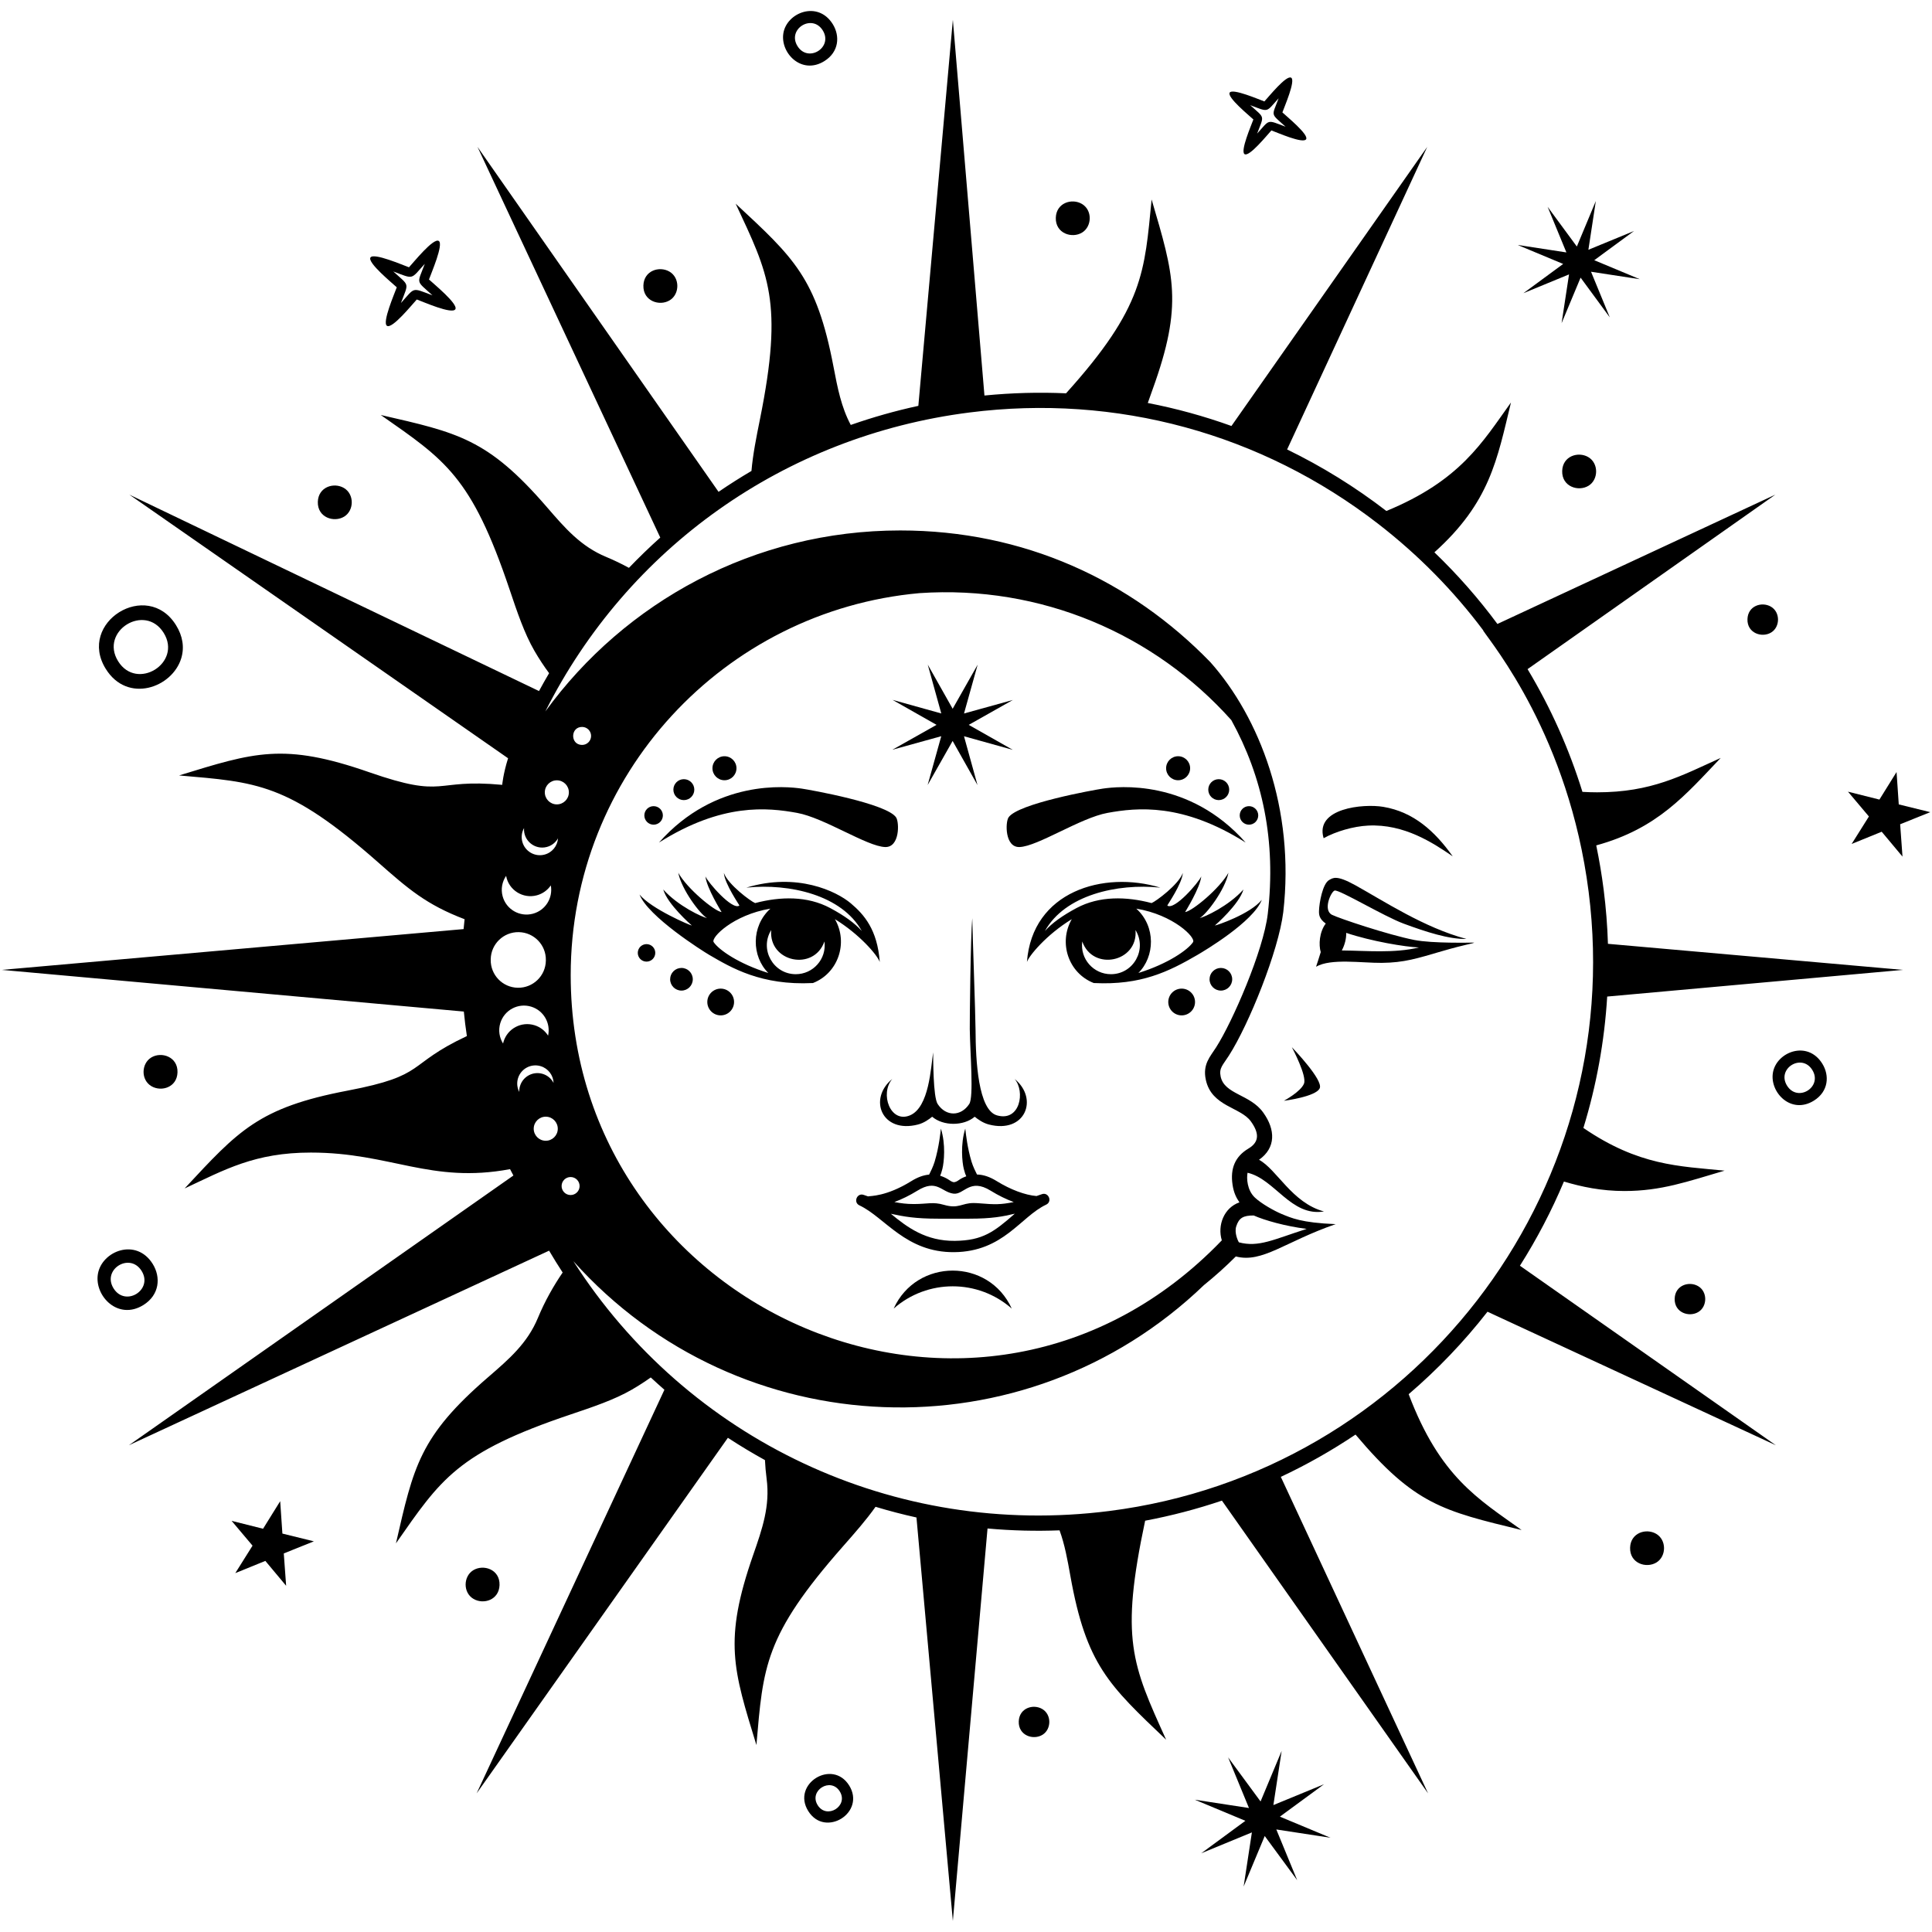 <?xml version="1.0" encoding="utf-8"?>
<!-- Generator: Adobe Illustrator 16.0.0, SVG Export Plug-In . SVG Version: 6.00 Build 0)  -->
<!DOCTYPE svg PUBLIC "-//W3C//DTD SVG 1.1//EN" "http://www.w3.org/Graphics/SVG/1.1/DTD/svg11.dtd">
<svg version="1.1" id="Слой_1" xmlns="http://www.w3.org/2000/svg" xmlns:xlink="http://www.w3.org/1999/xlink" x="0px" y="0px"
	 width="792px" height="792px" viewBox="0 0 792 792" style="enable-background:new 0 0 792 792;" xml:space="preserve">
<g>
	<path d="M337.928,25.056c6.003-3.731,6.488-10.278,3.463-15.147
		c-6.09-9.807-18.823-4.826-20.253,3.682C319.772,21.714,328.604,30.858,337.928,25.056z
		 M337.282,12.469c4.349,6.988-5.996,13.441-10.359,6.439C322.57,11.914,332.934,5.475,337.282,12.469z
		"/>
	<path d="M726.786,439.733c-1.367,8.124,7.465,17.268,16.791,11.466c6-3.732,6.488-10.28,3.463-15.147
		C740.952,426.246,728.218,431.226,726.786,439.733z M732.571,445.051
		c-4.352-6.996,6.012-13.433,10.357-6.438C747.28,445.6,736.937,452.055,732.571,445.051z"/>
	<path d="M513.81,48.969c-0.803,2.265-5.502,13.075-3.602,14.23
		c1.957,1.203,9.295-7.918,10.988-9.731c2.309,0.818,13.029,5.599,14.238,3.603
		c1.152-1.897-7.99-9.349-9.732-10.989c0.801-2.27,5.504-13.069,3.602-14.227
		c-1.984-1.219-9.309,7.942-10.988,9.729c-2.09-0.738-13.066-5.498-14.221-3.613
		C502.913,39.886,512.177,47.43,513.81,48.969z M524.161,40.295
		c-2.865,7.655-3.438,5.933,2.834,11.641c-7.834-2.93-6.299-3.075-11.645,2.827
		c2.908-7.726,3.283-6.09-2.828-11.645C520.31,46.053,518.845,46.141,524.161,40.295z"/>
	<path d="M725.933,248.673c-3.705-2.133-9.408-0.369-9.582,5.134c-0.189,5.782,5.982,7.798,9.756,5.447
		C729.774,256.984,729.884,250.951,725.933,248.673z"/>
	<path d="M686.513,532.352c-0.189,5.784,5.986,7.799,9.758,5.447c3.666-2.27,3.775-8.304-0.176-10.581
		C692.394,525.085,686.688,526.849,686.513,532.352z"/>
	<path d="M427.206,700.559c-3.704-2.134-9.406-0.368-9.582,5.135c-0.189,5.783,5.983,7.798,9.758,5.447
		C431.05,708.87,431.158,702.837,427.206,700.559z"/>
	<polygon points="640.804,108.204 624.507,120.188 643.206,112.485 640.157,132.478 647.948,113.816 
		659.923,130.117 652.224,111.399 672.218,114.459 653.546,106.669 669.843,94.697 651.142,102.394 
		654.192,82.4 646.409,101.062 634.425,84.777 642.124,103.479 622.134,100.413 	"/>
	<path d="M331.321,742.406c3.563,5.719,9.534,5.621,13.581,3.108c4.389-2.735,6.551-8.201,3.22-13.556
		C341.209,720.847,324.409,731.291,331.321,742.406z M335.188,739.996
		c-3.717-5.983,5.35-11.627,9.067-5.629C347.973,740.355,338.916,745.99,335.188,739.996z"/>
	<path d="M62.619,518.161c-6.761-10.889-20.901-5.357-22.487,4.089
		c-1.519,9.019,8.289,19.174,18.642,12.73C65.438,530.839,65.979,523.566,62.619,518.161z
		 M46.551,528.154c-4.831-7.769,6.676-14.916,11.505-7.15C62.886,528.765,51.399,535.929,46.551,528.154
		z"/>
	<path d="M74.309,269.811c1.338-4.436,0.596-9.117-2.145-13.518
		c-11.841-19.052-40.644-1.134-28.806,17.91C52.25,288.521,70.656,281.969,74.309,269.811z
		 M67.1,259.441c7.67,12.344-11.014,23.959-18.681,11.614
		C40.748,258.711,59.422,247.103,67.1,259.441z"/>
	<path d="M162.651,117.777c-0.89,2.515-6.109,14.518-4.001,15.801
		c2.177,1.335,10.322-8.793,12.205-10.806c2.562,0.908,14.464,6.217,15.808,4
		c1.28-2.107-8.873-10.381-10.804-12.202c0.889-2.521,6.109-14.511,3.997-15.796
		c-2.201-1.354-10.337,8.818-12.2,10.802c-2.322-0.819-14.51-6.106-15.791-4.012
		C150.554,107.69,160.834,116.069,162.651,117.777z M174.144,108.146
		c-3.182,8.5-3.815,6.589,3.147,12.926c-8.698-3.254-6.997-3.415-12.93,3.138
		c3.228-8.578,3.646-6.763-3.14-12.928C169.866,114.539,168.244,114.637,174.144,108.146z"/>
	<path d="M204.78,649.771c0.207-6.476-6.662-8.638-10.821-6.048c-4.056,2.517-4.216,9.216,0.177,11.742
		C198.249,657.86,204.582,655.888,204.78,649.771z"/>
	<path d="M443.64,95.308c3.998-2.482,4.281-9.164-0.184-11.748c-4.113-2.372-10.45-0.404-10.643,5.696
		C432.61,95.693,439.464,97.91,443.64,95.308z"/>
	<path d="M62.124,445.3c4.111,2.378,10.457,0.413,10.64-5.695c0.213-6.38-6.601-8.69-10.826-6.055
		C57.925,436.038,57.664,442.729,62.124,445.3z"/>
	<path d="M274.59,123.071c4.071-2.522,4.193-9.221-0.194-11.75c-4.114-2.369-10.447-0.41-10.644,5.701
		C263.544,123.441,270.4,125.684,274.59,123.071z"/>
	<path d="M640.403,193.049c-0.207,6.436,6.631,8.65,10.838,6.057c4.082-2.546,4.174-9.228-0.195-11.756
		C646.931,184.981,640.595,186.947,640.403,193.049z"/>
	<path d="M141.126,211.762c4.084-2.544,4.176-9.227-0.193-11.754
		c-4.114-2.367-10.45-0.402-10.643,5.7C130.082,212.143,136.924,214.357,141.126,211.762z"/>
	<path d="M678.886,628.745c-4.119-2.371-10.455-0.405-10.645,5.698
		c-0.207,6.435,6.631,8.65,10.836,6.058C683.159,637.954,683.253,631.271,678.886,628.745z"/>
	<polygon points="524.679,744.714 542.772,731.421 522.009,739.967 525.397,717.767 516.751,738.488 
		503.446,720.405 511.997,741.172 489.798,737.768 510.526,746.419 492.435,759.726 513.196,751.172 
		509.813,773.37 518.462,752.65 531.761,770.751 523.21,749.967 545.409,753.363 	"/>
	<polygon points="115.764,628.671 114.86,615.396 107.839,626.691 94.947,623.455 103.526,633.623 
		96.454,644.884 108.771,639.871 117.298,650.073 116.334,636.811 128.67,631.85 	"/>
	<polygon points="759.063,345.967 771.38,340.957 779.907,351.157 778.942,337.896 791.28,332.932 
		778.374,329.754 777.47,316.482 770.446,327.775 757.558,324.539 766.136,334.707 	"/>
	<polygon points="385.858,301.799 380.274,321.817 390.519,303.743 400.716,321.837 395.178,301.816 
		415.192,307.394 397.123,297.151 415.206,286.947 395.185,292.485 400.778,272.476 390.531,290.552 
		380.32,272.456 385.869,292.475 365.861,286.899 383.928,297.141 365.824,307.347 	"/>
	<path d="M376.334,460.979c2.487-0.641,4.568-2.188,5.8-3.188c4.532,3.868,12.881,3.89,17.437,0
		c1.239,0.999,3.317,2.547,5.808,3.188c14.93,3.857,20.5-10.573,10.553-18.678
		c4.414,5.157,2.244,17.623-7.226,14.938c-7.691-2.174-8.735-22.368-8.791-34.967
		c-0.026-6.054-1.284-40.896-1.347-45.876c-0.686,7.161-1.072,42.177-1.02,45.5
		c0.15,10.103,1.675,27.786-0.216,30.668c-3.365,5.139-9.526,5.239-12.959,0
		c-1.884-2.882-1.803-18.746-1.84-21.174c-0.936,6.103-1.61,22.559-9.527,25.849
		c-8.012,3.333-12.42-8.865-7.231-14.938C355.793,450.438,361.44,464.826,376.334,460.979z"/>
	<path d="M427.032,489.564c-0.578,0.226-1.312,0.476-2.131,0.737
		c-4.665-0.386-10.668-2.627-16.281-6.103c-2.859-1.779-5.516-2.665-8.111-2.721
		c-0.574-1.112-1.646-3.299-2.24-5.257c-1.708-5.7-2.288-11.081-2.565-13.561
		c-2.041,6.435-1.281,13.82-0.615,16.49c0.382,1.526,0.725,2.468,1.021,3.058
		c-3.269,1.175-3.217,2.191-5.107,2.435c-1.075-0.213-1.278-0.577-2.572-1.33
		c-0.994-0.577-2.003-1.015-3.026-1.322c0.272-0.595,0.579-1.486,0.919-2.84
		c0.657-2.632,1.443-10.007-0.618-16.489c-0.121,1.102-0.707,7.408-2.564,13.559
		c-0.6,1.979-1.688,4.193-2.258,5.294c-2.344,0.203-4.751,1.085-7.319,2.682
		c-10.348,6.408-16.878,6.015-17.723,6.249c-0.653-0.204-1.229-0.399-1.702-0.583
		c-2.775-1.075-4.506,3.011-1.824,4.267c10.422,4.884,19,19.391,38.891,19.179
		c20.15-0.214,27.195-14.573,37.649-19.477C431.542,492.573,429.801,488.494,427.032,489.564z
		 M376.01,488.141c7.985-4.962,9.833,0.479,14.799,1.174c4.425,0.614,6.626-6.609,15.362-1.171
		c3.076,1.902,6.287,3.474,9.4,4.63c-5.425,1.086-7.787,1.031-13.959,0.517
		c-0.953-0.081-1.782-0.119-2.537-0.119c-4.904,0-6.064,2.489-12.123,0.736
		c-4.584-1.326-6.659-0.327-12.335-0.327c-2.907,0-5.164-0.285-7.981-0.815
		C369.739,491.608,372.941,490.04,376.01,488.141z M391.451,508.675
		c-11.863,0.125-19.503-5.507-26.245-11.1c5.409,1.155,9.938,2.01,19.482,2.01h12.557
		c9.557,0,14.002-0.925,18.76-2.049C407.522,504.979,402.833,508.555,391.451,508.675z"/>
	<path d="M413.426,335.104c-1.333,2.032-1.521,12.321,4.503,12.129
		c7.461-0.235,24.932-11.972,36.09-13.998c12.131-2.203,30.764-4.162,56.627,12.164
		c-23.18-26.203-52.441-23.013-58.586-22.111C448.407,323.825,417.163,329.424,413.426,335.104z"/>
	<path d="M509.737,364.641c-6.08,6.797-15.988,11.329-17.945,11.72
		c2.725-1.485,10.434-11.608,11.791-18.587c-3.598,6.464-14.719,15.685-17.762,16.126
		c0.16-0.308,6.119-9.846,6.625-14.639c-1.012,2.434-11.023,14.064-13.92,11.963
		c0.055-0.362,5.973-8.759,6.367-13.372c-1.717,4.778-11.057,11.665-12.824,12.353
		c-10.354-2.736-21.412-2.975-30.771,2.041c-5.774,3.096-10.086,6.173-12.949,9.423
		c8.156-14.712,29.537-19.635,47.314-17.799c-23.268-7.071-52.556,1.533-54.684,30.5
		c0.814-2.507,7.848-11.115,18.379-17.568c-5.582,9.733-1.288,22.135,8.938,26.149
		c0.004,0.01,0.117,0.05,0.129,0.054c0.025-0.007,0.059-0.009,0.088-0.018
		c19.164,0.944,30.562-4.671,42.287-11.491c2.869-1.669,22.998-13.618,26.457-22.624
		c-4.783,5.884-18.623,10.529-19.256,10.536C498.286,379.189,507.993,370.704,509.737,364.641z
		 M455.405,399.358c-7.086,0-12.701-6.213-11.746-13.416c4.326,12.361,22.963,8.481,21.828-4.671
		C470.358,389.143,464.692,399.358,455.405,399.358z M489.073,386.213
		c-2.125,3.184-10.332,8.912-22.41,12.652c6.738-6.663,7.275-19.031-0.852-26.377
		C481.06,375.02,490.304,384.367,489.073,386.213z"/>
	<circle cx="482.956" cy="314.931" r="4.922"/>
	<circle cx="499.606" cy="323.704" r="4.29"/>
	<circle cx="512.003" cy="334.271" r="3.797"/>
	<path d="M326.767,333.235c11.156,2.026,28.628,13.762,36.087,13.998
		c6.026,0.189,5.836-10.098,4.506-12.129c-3.741-5.681-34.983-11.279-38.636-11.814
		c-6.141-0.904-35.407-4.093-58.586,22.11C296.002,329.072,314.636,331.033,326.767,333.235z"/>
	<path d="M290.829,391.497c9.077,5.28,21.272,12.528,42.286,11.492
		c0.029,0.008,0.06,0.009,0.09,0.018c0.007-0.004,0.127-0.045,0.128-0.054
		c10.212-4.008,14.528-16.408,8.937-26.15c9.959,6.106,17.367,14.63,18.381,17.57
		c-0.978-13.309-6.442-19.494-11.927-24.108c-5.819-4.896-21.966-12.71-42.761-6.393
		c17.782-1.837,39.162,3.086,47.318,17.799c-2.866-3.251-7.175-6.326-12.949-9.423
		c-9.36-5.016-20.418-4.776-30.772-2.041c-1.77-0.689-11.107-7.576-12.823-12.354
		c0.392,4.613,6.31,13.01,6.367,13.372c-2.886,2.097-12.9-9.505-13.922-11.963
		c0.508,4.794,6.466,14.331,6.625,14.639c-3.041-0.442-14.163-9.662-17.764-16.127
		c1.36,6.979,9.068,17.103,11.795,18.588c-1.958-0.391-11.869-4.922-17.948-11.72
		c1.746,6.063,11.454,14.545,11.737,14.769c-0.634-0.009-16.677-6.834-21.459-12.714
		C265.625,375.7,287.958,389.829,290.829,391.497z M337.971,385.942
		c0.957,7.22-4.677,13.417-11.748,13.417c-9.279,0-14.959-10.207-10.082-18.089
		C315.041,394.467,333.646,398.298,337.971,385.942z M315.817,372.488
		c-8.053,7.28-7.66,19.632-0.853,26.378c-12.078-3.743-20.288-9.47-22.409-12.652
		C291.325,384.366,300.569,375.02,315.817,372.488z"/>
	<path d="M296.985,319.853c2.719,0,4.921-2.202,4.921-4.922c0-2.719-2.202-4.922-4.921-4.922
		c-2.722,0-4.924,2.204-4.924,4.922C292.061,317.651,294.263,319.853,296.985,319.853z"/>
	<circle cx="280.334" cy="323.704" r="4.29"/>
	<circle cx="267.938" cy="334.271" r="3.797"/>
	<path d="M366.349,536.432c13.843-12.154,34.542-12.171,48.401,0
		C405.313,515.683,375.791,515.678,366.349,536.432z"/>
	<circle cx="500.483" cy="401.438" r="4.642"/>
	<circle cx="484.405" cy="410.759" r="5.485"/>
	<circle cx="279.358" cy="401.438" r="4.642"/>
	<circle cx="295.437" cy="410.759" r="5.485"/>
	<path d="M264.329,394.135c1.945,0.392,3.833-0.868,4.223-2.809c0.392-1.942-0.865-3.833-2.807-4.223
		c-1.943-0.391-3.832,0.868-4.225,2.809C261.13,391.854,262.387,393.745,264.329,394.135z"/>
	<path d="M534.562,444.197c-1.248,3.283-8.246,7.062-8.246,7.062s13.293-1.683,14.707-5.191
		c1.391-3.406-10.74-16.038-11.445-16.786C529.974,430.05,535.771,441.041,534.562,444.197z"/>
	<path d="M579.765,385.326c-10.791-2.139-30.746-8.827-33.717-10.303
		c-3.883-1.951-0.354-9.617,1.082-9.951c1.932-0.457,20.232,10.595,28.293,13.565
		c9.221,3.407,18.508,6.419,25.717,6.273c-17.375-4.623-33.973-15.618-45.656-22.082
		c-7.627-4.197-8.996-2.97-10.617-2.078c-2.703,1.506-4.066,9.457-4.152,12.569
		c-0.047,1.536-0.025,3.279,2.76,5.276c-2.645,3.522-2.941,8.666-2.055,11.715
		c-0.5,1.6-1.725,5.547-1.914,5.983c6.139-3.513,18.613-1.503,26.943-1.579
		c9.182-0.081,14.539-1.828,24.699-4.797c10.137-2.95,12.568-3.054,13.191-3.511
		C602.8,386.407,587.202,386.801,579.765,385.326z M550.06,389.626
		c1.268-2.391,1.846-4.913,1.809-7.208c10.295,3.466,24.223,5.769,29.807,5.983
		C571.581,390.857,560.167,389.718,550.06,389.626z"/>
	<path d="M560.821,338.44c14.914-0.767,26.775,7.208,34.711,12.61
		c-7.375-10.344-16.059-18.218-28.48-20.294c-8.148-1.37-28.131,0.518-24.451,12.857
		C547.608,340.831,554.817,338.732,560.821,338.44z"/>
	<path d="M657.413,364.802c-0.781-6.152-1.809-12.234-3.053-18.243
		c25.193-6.895,36.709-20.842,51.021-35.85c-16.104,7.283-28.359,14.091-50.662,14.091
		c-2.023,0-4.029-0.069-6.018-0.184c-5.494-17.696-13.045-34.561-22.494-50.312l101.58-71.531
		l-113.943,53.015c-7.719-10.435-16.35-20.254-25.83-29.366c22.779-20.479,25.699-37.968,31.393-61.431
		c-11.781,16.418-20.779,31.996-51.078,44.481c-12.828-9.88-26.459-18.296-40.693-25.217l57.438-124.043
		l-80.256,114.415c-11.178-4.021-22.639-7.176-34.299-9.427c0.623-1.814,1.283-3.653,1.965-5.539
		c12.648-34.93,8.713-46.866-0.393-77.879c-2.934,29.583-3.041,43.931-35.082,79.454
		c-11.07-0.497-22.242-0.194-33.449,0.904L390.613,8.107L376.464,166.375
		c-9.417,2.043-18.668,4.66-27.707,7.826c-3.89-7.303-5.413-15.151-7.088-23.944
		c-6.956-36.478-16.417-44.729-40.098-66.768c13.473,28.848,19.698,40.104,9.966,88.368
		c-1.5,7.442-2.922,14.554-3.484,21.205c-4.587,2.695-9.086,5.549-13.492,8.563L195.742,60.214
		l74.928,160.154c-4.451,3.98-8.732,8.125-12.848,12.415c-2.94-1.6-6.039-3.111-9.309-4.468
		c-10.428-4.325-16.866-11.786-24.32-20.422c-24.272-28.13-36.609-30.536-68.108-37.774
		c26.364,18.437,37.188,25.108,52.816,71.547c3.112,9.244,6.05,17.976,10.145,25.068
		c1.929,3.342,3.971,6.411,6.051,9.227c-1.425,2.416-2.804,4.859-4.14,7.327l-167.925-80.512
		l155.246,108.062c-2.038,6.471-2.397,10.883-2.406,10.9c-28.64-2.688-22.486,5.989-54.593-5.195
		c-35.11-12.232-47.116-8.096-77.873,1.341c31.719,2.757,44.58,2.994,81.515,35.553
		c12.358,10.894,19.774,17.382,35.532,23.386c-0.151,1.344-0.288,2.693-0.409,4.046L0.72,397.593
		l189.424,17.082c0.325,3.378,0.736,6.728,1.246,10.048c-25.335,11.907-15.902,16.076-48.935,22.372
		c-36.493,6.955-44.747,16.436-66.769,40.095c16.476-7.692,28.763-14.71,51.741-14.71
		c32.751,0,49.118,12.869,81.659,6.797c0.451,0.875,0.915,1.743,1.378,2.611L52.827,592.465
		l172.271-79.773c1.785,3.038,3.639,6.021,5.554,8.962c-3.704,5.434-7.256,11.646-10.139,18.595
		c-4.326,10.427-11.786,16.865-20.423,24.318c-28.125,24.273-30.537,36.609-37.775,68.11
		c18.435-26.362,25.107-37.188,71.545-52.816c9.246-3.113,17.977-6.052,25.071-10.146
		c2.8-1.617,5.409-3.312,7.841-5.043c1.836,1.712,3.705,3.392,5.598,5.045L195.388,735.175
		l103-145.768c5.511,3.599,10.254,6.409,15.198,9.141c0.128,2.513,0.34,5.065,0.682,7.665
		c1.466,11.192-1.776,20.497-5.528,31.271c-12.218,35.066-8.148,46.944,1.341,77.873
		c2.785-32.05,3.129-44.735,35.551-81.513c4.873-5.531,9.532-10.829,13.288-16.151
		c5.54,1.672,11.134,3.134,16.776,4.38l14.916,165.413l14.214-160.902
		c10.133,0.909,19.777,1.131,29.527,0.764c2.113,5.777,3.229,11.91,4.418,18.589
		c6.512,36.572,15.887,44.941,39.277,67.248c-14.016-30.993-18.902-41.268-8.609-89.79
		c10.801-2.037,21.311-4.797,31.475-8.236l84.514,120.018l-60.369-129.75
		c10.705-5.027,20.934-10.832,30.627-17.338c24.236,28.727,35.73,31.272,68.084,39.123
		c-17.666-12.679-33.453-21.692-46.299-55.677c11.889-10.188,22.713-21.516,32.311-33.809
		l118.211,54.74l-104.916-73.596c6.941-10.951,12.98-22.494,18.039-34.512
		c7.307,2.187,15.412,3.886,24.809,3.886h0.008c15.049-0.002,25.762-3.863,41.045-8.351
		c-18.723-1.855-35.148-1.98-57.881-17.501c5.307-17.284,8.627-35.341,9.756-53.865l121.246-10.934
		l-120.938-10.684C658.927,379.587,658.356,372.213,657.413,364.802z M207.476,359.048
		c1.029,5.796,6.84,9.508,12.577,7.979c2.44-0.652,4.423-2.143,5.749-4.071
		c0.943,5.147-2.209,10.241-7.355,11.614c-5.41,1.44-10.964-1.775-12.408-7.184
		C205.245,364.415,205.864,361.405,207.476,359.048z M201.163,393.41
		c0.001-0.035,0.008-0.064,0.009-0.098c0-0.034-0.007-0.065-0.005-0.099
		c0.114-6.238,5.265-11.207,11.506-11.093c6.243,0.111,11.211,5.265,11.096,11.504
		c0,0.033-0.003,0.065-0.003,0.1c-0,0.031,0.002,0.064,0.001,0.097
		c-0.111,6.244-5.265,11.211-11.508,11.098C206.017,404.807,201.051,399.652,201.163,393.41z
		 M206.428,426.998c-0.081,0.265-0.138,0.521-0.2,0.787c-1.522-2.413-2.032-5.443-1.132-8.386
		c1.636-5.351,7.303-8.367,12.658-6.73c5.096,1.557,8.059,6.762,6.929,11.879
		c-1.251-1.979-3.18-3.538-5.594-4.276C213.73,418.63,208.066,421.645,206.428,426.998z
		 M213.177,445.204c-0.244,0.808-0.343,1.624-0.309,2.423c-0.863-1.664-1.105-3.65-0.523-5.586
		c1.195-3.94,5.355-6.171,9.3-4.979c3.134,0.949,5.18,3.779,5.288,6.875
		c-0.889-1.723-2.454-3.106-4.461-3.713C218.529,439.031,214.363,441.264,213.177,445.204z
		 M223.632,467.639c-2.723-0.051-4.892-2.295-4.842-5.021c0.05-2.723,2.298-4.895,5.021-4.845
		c2.725,0.051,4.891,2.301,4.843,5.023C228.605,465.522,226.357,467.688,223.632,467.639z
		 M223.216,350.335c-3.984,1.05-8.062-1.332-9.11-5.314c-0.515-1.956-0.202-3.929,0.722-5.56
		c-0.378,5.098,4.394,9.044,9.328,7.744c2.03-0.535,3.643-1.858,4.594-3.548
		C228.529,346.749,226.381,349.501,223.216,350.335z M223.34,324.727
		c0.048-2.724,2.295-4.895,5.023-4.842c2.722,0.048,4.891,2.297,4.839,5.021
		c-0.046,2.723-2.296,4.894-5.019,4.844C225.457,329.7,223.291,327.45,223.34,324.727z
		 M233.844,489.89c-2.036-0.036-3.661-1.718-3.622-3.758c0.035-2.037,1.718-3.657,3.754-3.621
		c2.038,0.036,3.661,1.721,3.624,3.756C237.563,488.308,235.88,489.928,233.844,489.89z
		 M376.941,243.146c49.894-3.377,96.294,16.764,127.828,52.055
		c12.852,23.333,18.43,49.574,14.939,79.428c-1.754,15.018-14.477,44.268-21.188,54.735
		c-2.367,3.745-5.586,6.895-4.215,13.254c2.344,11.048,14.25,11.171,18.486,17.097
		c3.248,4.526,3.75,8.32-1.059,11.155c-5.361,3.219-7.477,8.057-6.461,14.811
		c0.479,3.263,1.557,5.38,2.824,7.208c-6.357,2.211-9.109,9.437-7.223,15.577
		c-99.209,103.243-266.919,29.126-266.919-108.725C233.955,317.705,296.78,250.353,376.941,243.146z
		 M238.688,297.998c2.038,0.037,3.662,1.719,3.623,3.757c-0.037,2.036-1.718,3.658-3.755,3.62
		C233.679,305.291,233.807,297.909,238.688,297.998z M513.937,498.27
		c4.465,1.973,12.793,4.361,21.707,5.505c-13.484,4.3-19.652,7.666-27.775,5.504
		c-0.529-0.846-1.895-4.018-1.098-6.522C507.894,499.227,509.675,498.27,513.937,498.27z
		 M454.735,619.417c-88.213,11.234-172.936-29.273-219.7-102.428
		c67.959,75.979,185.124,80.328,258.497,9.832c4.525-3.654,8.879-7.555,13.037-11.712
		c0.012-0.012,0.023-0.026,0.037-0.038c10.904,2.825,20.068-6.042,40.939-13.25
		c-14.168-0.562-18.26-2.574-22.186-4.176c-2.807-1.164-8.178-4.124-10.93-6.71
		c-3.223-3.032-3.453-7.947-3.01-10.178c11.197,2.567,17.797,18.077,31.326,15.87
		c-13.139-3.532-19.312-17.279-26.633-21.187c6.953-4.859,6.795-12.332,1.748-19.341
		c-5.338-7.53-15.896-7.415-17.469-14.77c-0.74-3.531,0.875-4.653,3.383-8.601
		c8.223-12.824,20.34-42.938,22.281-58.789c4.871-42.373-9.768-79.863-29.863-102.477
		c-32.668-33.678-76.523-54.009-127.147-54.009c-59.834,0-112.829,29.242-145.502,74.206
		c33.701-66.922,97.937-112.907,173.874-122.562c60.139-7.664,119.652,8.558,167.6,45.681
		c16.475,12.756,30.904,27.455,43.061,43.692l-0.07,0.032c3.736,5.668,35.137,43.535,43.234,107.086
		C667.03,489.753,578.894,603.61,454.735,619.417z"/>
</g>
</svg>
